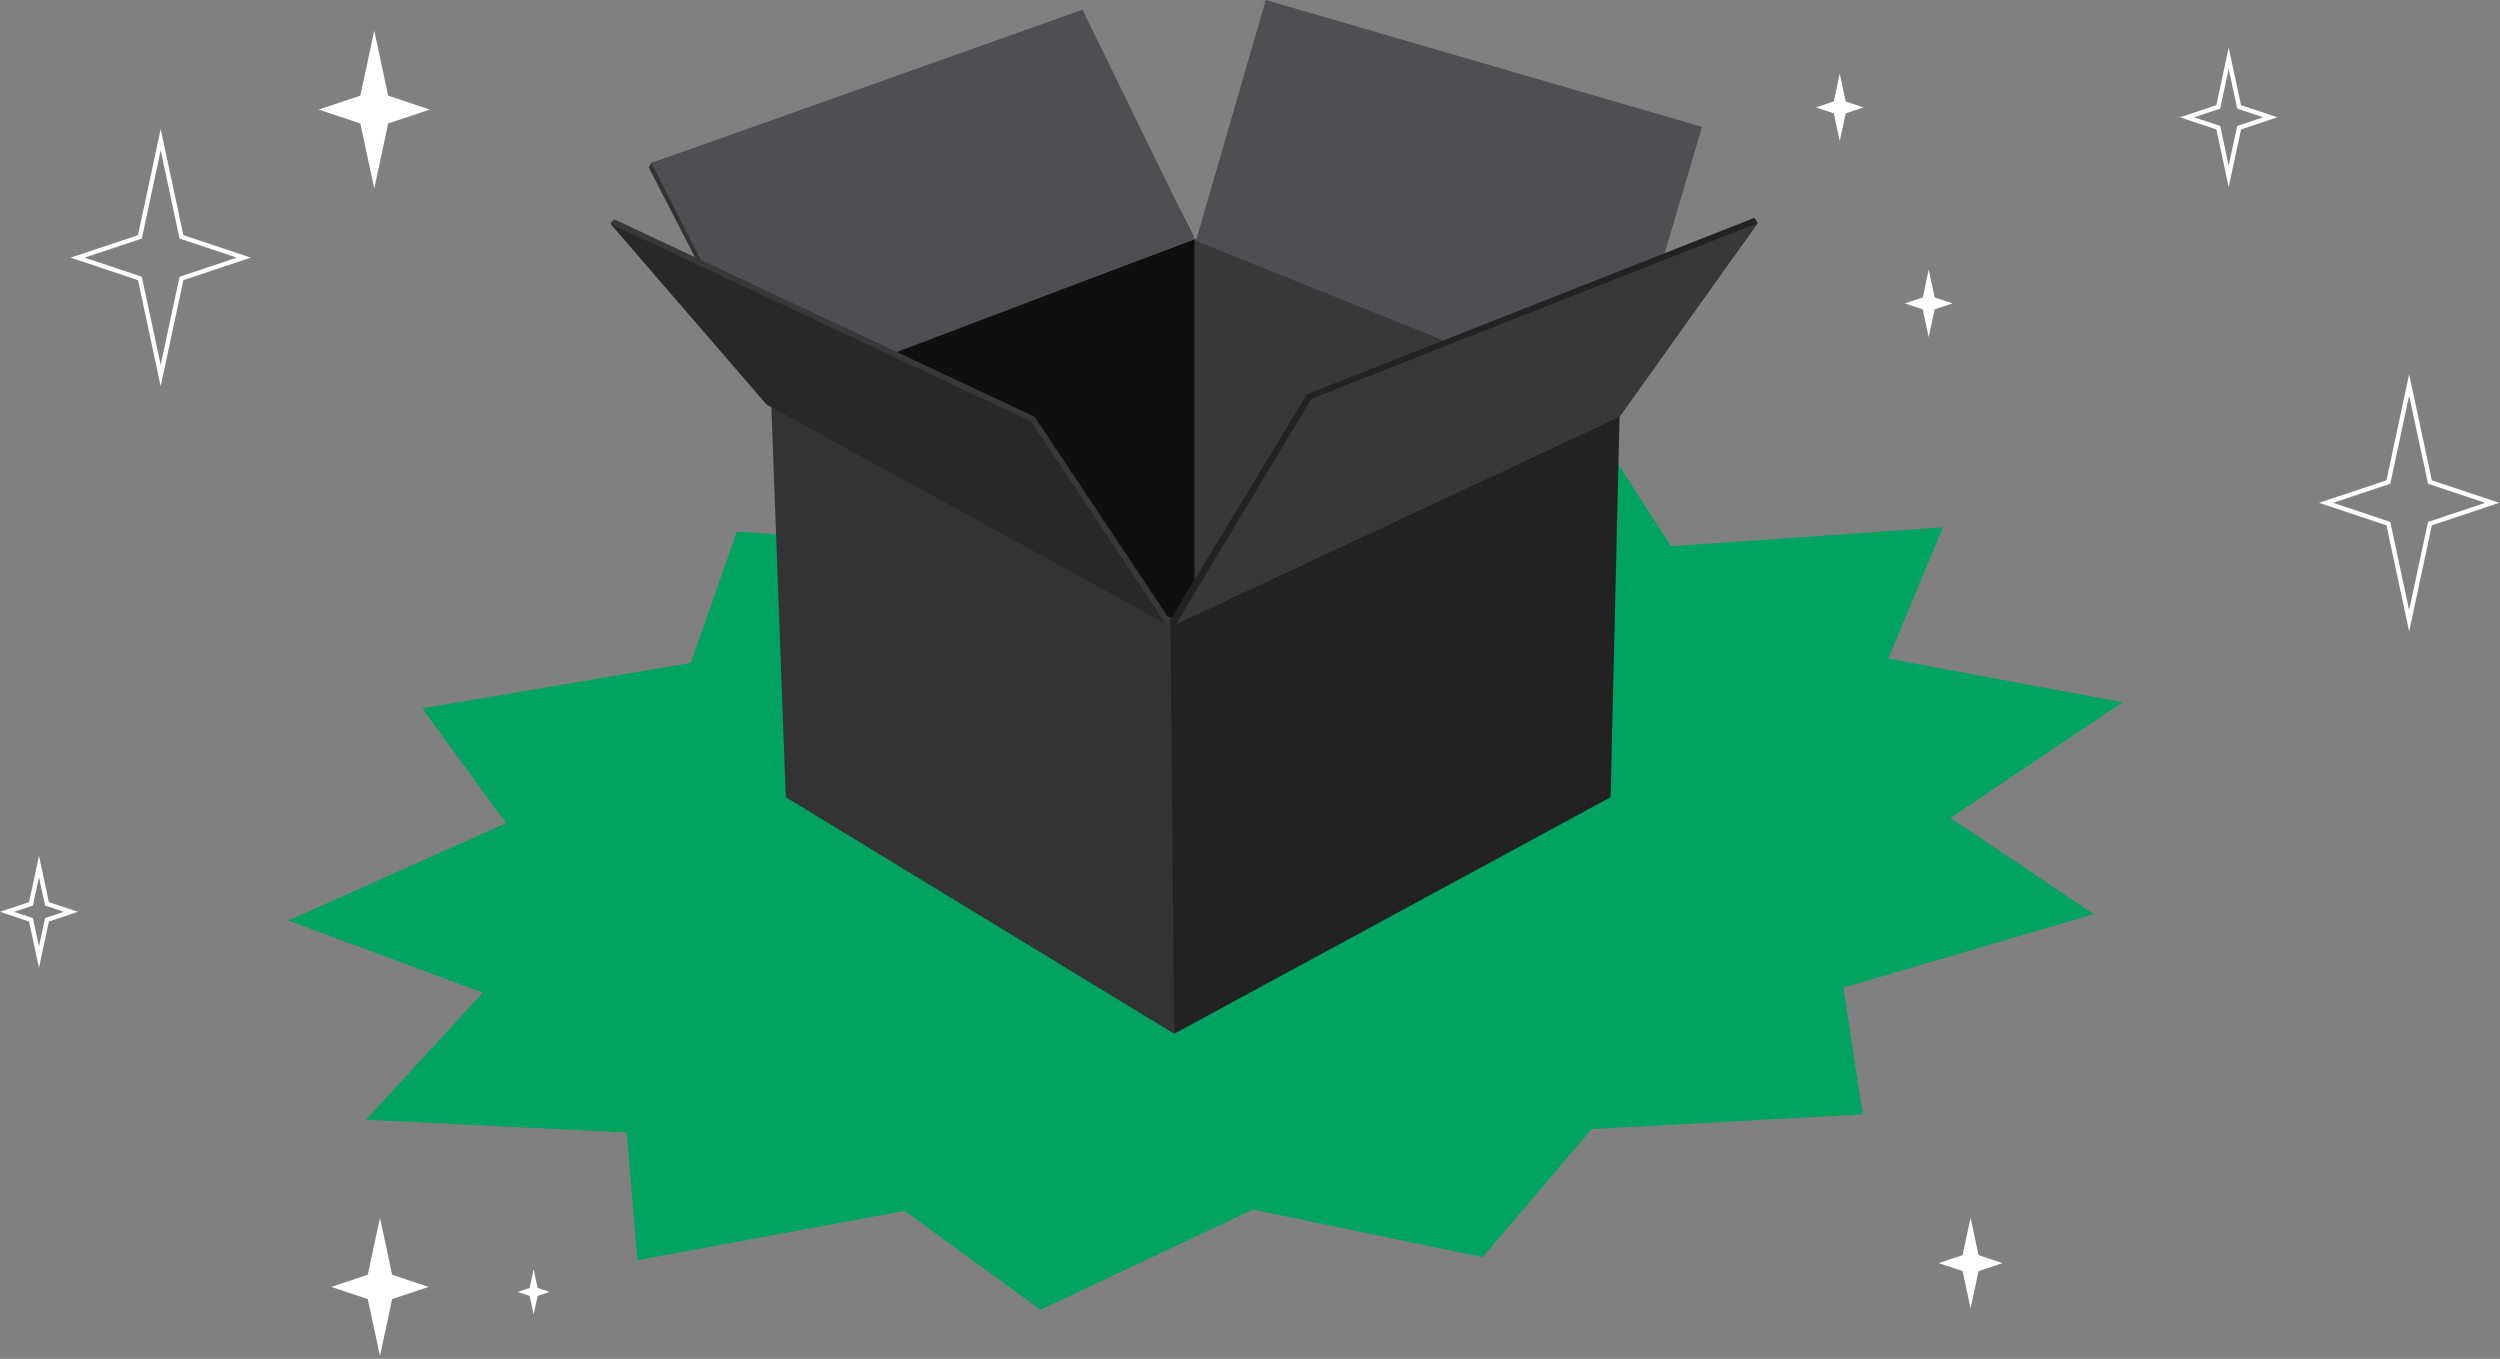 <svg width="815" height="443" viewBox="0 0 815 443" fill="none" xmlns="http://www.w3.org/2000/svg">
<rect x="0" y="0" width="815" height="443" fill="#808080" stroke="none"/>
<path d="M378.277 140.514L439.678 165.126L520.173 140L544.78 178.063L633.385 171.91L615.567 214.702L692 228.931L635.834 266.642L682.571 297.994L600.932 321.989L607.267 363.283L518.853 368.07L483.35 409.833L408.413 394.312L339.195 427L294.893 394.723L207.813 410.832L204.323 369.201L119.326 365.03L157.425 323.59L94 300.109L164.977 268.331L137.628 230.928L225.206 216.097L240.222 173.32L324.354 178.856L378.277 140.514Z" fill="#00A360"/>
<g clip-path="url(#clip0)">
<path d="M639.8 409.17L642.41 397L645.01 409.17L652.82 411.78L645.01 414.38L642.41 426.55L639.8 414.38L632 411.78L639.8 409.17Z" fill="white"/>
</g>
<g clip-path="url(#clip1)">
<path d="M778.61 157.15L785.38 125.48L792.16 157.15L812.47 163.92L792.16 170.7L785.38 202.37L778.61 170.7L758.3 163.92L778.61 157.15Z" stroke="white" stroke-width="1.454" stroke-miterlimit="10"/>
</g>
<g clip-path="url(#clip2)">
<path d="M10.1 294.65L12.71 282.48L15.31 294.65L23.12 297.25L15.31 299.86L12.71 312.03L10.1 299.86L2.3 297.25L10.1 294.65Z" stroke="white" stroke-width="1.454" stroke-miterlimit="10"/>
</g>
<g clip-path="url(#clip3)">
<path d="M45.61 77.22L52.38 45.55L59.16 77.22L79.47 83.99L59.16 90.77L52.38 122.44L45.61 90.77L25.3 83.99L45.61 77.22Z" stroke="white" stroke-width="1.454" stroke-miterlimit="10"/>
<path d="M117.47 31.19L122.01 10L126.54 31.19L140.13 35.72L126.54 40.25L122.01 61.44L117.47 40.25L103.89 35.72L117.47 31.19Z" fill="white"/>
</g>
<g clip-path="url(#clip4)">
<path d="M626.82 96.97L628.76 87.9L630.7 96.97L636.52 98.91L630.7 100.85L628.76 109.92L626.82 100.85L621 98.91L626.82 96.97Z" fill="white"/>
</g>
<path d="M597.82 33.07L599.76 24L601.7 33.07L607.52 35.01L601.7 36.95L599.76 46.02L597.82 36.95L592 35.01L597.82 33.07Z" fill="white"/>
<path d="M723.16 34.85L726.55 19L729.95 34.85L740.11 38.24L729.95 41.63L726.55 57.49L723.16 41.63L713 38.24L723.16 34.85Z" stroke="white" stroke-width="1.454" stroke-miterlimit="10"/>
<g clip-path="url(#clip5)">
<path d="M119.9 415.56L123.87 397L127.84 415.56L139.74 419.53L127.84 423.5L123.87 442.05L119.9 423.5L108 419.53L119.9 415.56Z" fill="white"/>
<path d="M172.68 419.86L173.97 413.79L175.27 419.86L179.16 421.16L175.27 422.46L173.97 428.52L172.68 422.46L168.78 421.16L172.68 419.86Z" fill="white"/>
</g>
<g clip-path="url(#clip6)">
<path d="M251.362 129.783L256.162 259.888L382.78 337L388.517 205.396L251.362 129.783Z" fill="#333334"/>
<path d="M528.043 132.779L381.58 201.46L382.78 337L525.057 259.888L528.043 132.779Z" fill="#222223"/>
<path d="M251.362 129.783L381.58 201.46L528.043 132.779L389.395 77.964L251.362 129.783Z" fill="#0F0F0F"/>
<path d="M251.567 130.223L250.016 129.489L211.469 54.551L212.405 53.111L352.897 5.875L389.19 77.141L251.567 130.223Z" fill="#333334"/>
<path d="M212.405 53.111L251.567 130.223L389.395 77.963L352.897 3.172L212.405 53.111Z" fill="#4F4F51"/>
<path d="M381.2 203.927L381.229 201.842L337.296 135.863L200.229 71.471L199 72.705L251.099 130.429L381.2 203.927Z" fill="#383839"/>
<path d="M380 203.31L336.067 137.332L199 72.94L249.899 131.898L380 203.31Z" fill="#282829"/>
<path d="M389.395 77.964V199.022L527.545 133.895L389.395 77.964Z" fill="#383839"/>
<path d="M554.853 41.361L527.545 133.895L389.863 78.522L412.664 0L554.853 41.361Z" fill="#4F4F51"/>
<path d="M426.069 128.52L381.434 202.194L383.541 203.428L529.506 133.161L573 72.735L571.946 71.002L426.069 128.52Z" fill="#222223"/>
<path d="M427.533 129.988L383.424 203.487L528.043 135.863L573 72.735L427.533 129.988Z" fill="#383839"/>
</g>
<defs>
<clipPath id="clip0">
<rect width="20.82" height="29.55" fill="white" transform="translate(632 397)"/>
</clipPath>
<clipPath id="clip1">
<rect width="58.76" height="83.84" fill="white" transform="translate(756 122)"/>
</clipPath>
<clipPath id="clip2">
<rect width="25.41" height="36.5" fill="white" transform="translate(0 279)"/>
</clipPath>
<clipPath id="clip3">
<rect width="117.13" height="115.92" fill="white" transform="translate(23 10)"/>
</clipPath>
<clipPath id="clip4">
<rect width="71.29" height="52.92" fill="white" transform="translate(621 57)"/>
</clipPath>
<clipPath id="clip5">
<rect width="71.16" height="45.05" fill="white" transform="translate(108 397)"/>
</clipPath>
<clipPath id="clip6">
<rect width="374" height="337" fill="white" transform="translate(199)"/>
</clipPath>
</defs>
</svg>
